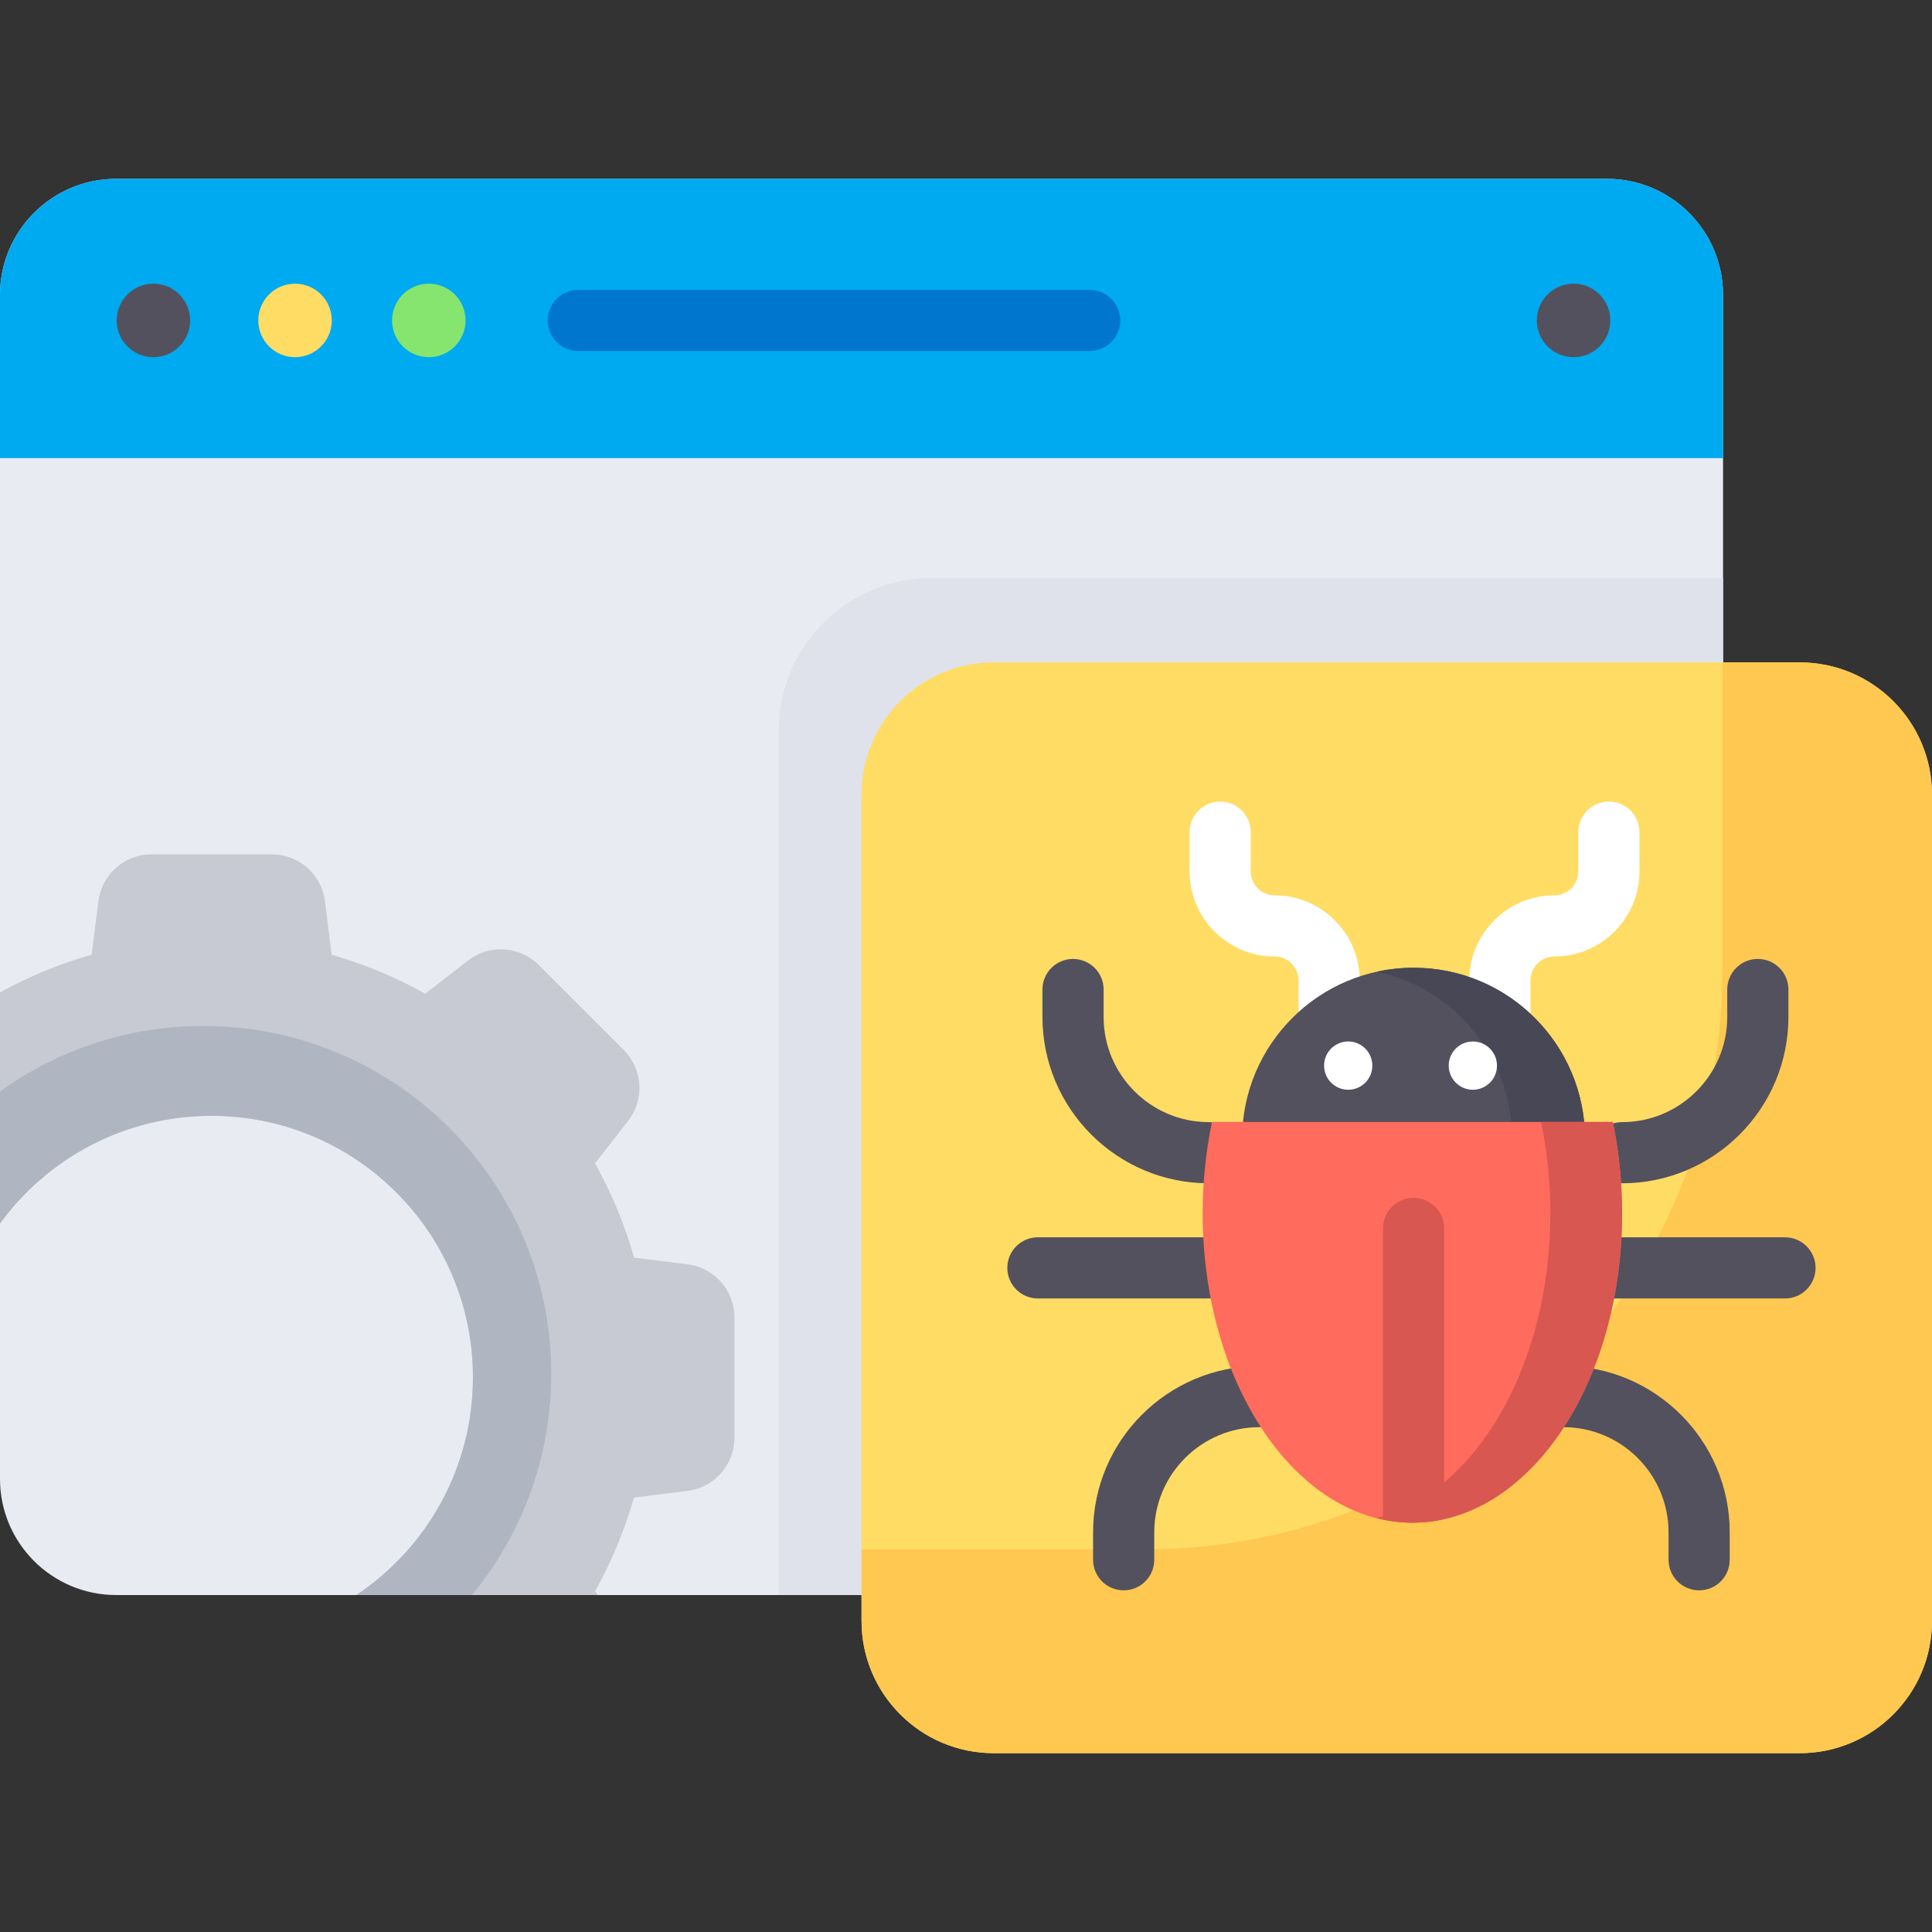 <?xml version="1.0" encoding="iso-8859-1"?>
<!-- Generator: Adobe Illustrator 19.0.0, SVG Export Plug-In . SVG Version: 6.00 Build 0)  -->
<svg version="1.1" id="Capa_1" xmlns="http://www.w3.org/2000/svg" xmlns:xlink="http://www.w3.org/1999/xlink" x="0px" y="0px"
	 viewBox="0 0 512 512" style="enable-background:new 0 0 512 512;" xml:space="preserve">
<rect x="0" y="0" width="512" height="512" fill="#333333" stroke="none"/>
<path style="fill:#E9EBF2;" d="M425.847,422.701H30.781C13.781,422.701,0,408.92,0,391.92V78.171c0-17,13.781-30.781,30.781-30.781
	h395.066c17,0,30.781,13.781,30.781,30.781V391.92C456.628,408.919,442.847,422.701,425.847,422.701z"/>
<path style="fill:#00AAF0;" d="M456.628,121.41V78.171c0-17-13.781-30.781-30.781-30.781H30.781C13.781,47.39,0,61.171,0,78.171
	v43.239h454.543C454.543,121.41,456.628,121.41,456.628,121.41z"/>
<path style="fill:#0076CE;" d="M288.781,93.027H153.252c-4.477,0-8.106-3.629-8.106-8.106s3.629-8.106,8.106-8.106h135.529
	c4.477,0,8.106,3.629,8.106,8.106S293.258,93.027,288.781,93.027z"/>
<circle style="fill:#53515E;" cx="40.659" cy="84.92" r="9.739"/>
<circle style="fill:#FFDC64;" cx="78.19" cy="84.92" r="9.739"/>
<circle style="fill:#86E56E;" cx="113.64" cy="84.92" r="9.739"/>
<circle style="fill:#53515E;" cx="417.01" cy="84.92" r="9.739"/>
<path style="fill:#C7CAD3;" d="M182.212,335.06l-14.176-1.787c-2.485-8.786-5.981-17.146-10.346-24.955l8.782-11.29
	c4.4-5.655,3.899-13.702-1.168-18.768l-22.524-22.524c-5.062-5.062-13.1-5.567-18.756-1.178l-11.317,8.783
	c-7.767-4.339-16.078-7.822-24.811-10.302l-1.774-14.195c-0.888-7.109-6.932-12.445-14.097-12.445H40.173
	c-7.159,0-13.2,5.327-14.095,12.43l-1.787,14.176C15.751,255.42,7.62,258.797,0,262.991v61.246
	c12.603-17.288,32.998-28.531,56.029-28.531c38.277,0,69.306,31.029,69.306,69.306c0,24.069-12.274,45.264-30.898,57.689h64.046
	l-0.784-1.01c4.339-7.767,7.821-16.078,10.302-24.811l14.195-1.774c7.109-0.888,12.445-6.932,12.445-14.097v-31.853
	C194.642,341.996,189.315,335.956,182.212,335.06z"/>
<path style="fill:#B0B6C1;" d="M94.437,422.701h30.643c13.124-15.932,21.007-36.343,21.007-58.596
	c0-50.934-41.291-92.225-92.225-92.225c-20.112,0-38.705,6.457-53.862,17.385v34.972c12.603-17.288,32.998-28.531,56.029-28.531
	c38.277,0,69.306,31.029,69.306,69.306C125.335,389.08,113.062,410.276,94.437,422.701z"/>
<path style="fill:#DFE2EA;" d="M246.839,153.18c-22.353,0-40.473,18.121-40.473,40.474v229.047h219.481
	c17,0,30.781-13.781,30.781-30.781V153.18H246.839z"/>
<path style="fill:#FFDC64;" d="M476.95,464.61H263.364c-19.358,0-35.05-15.692-35.05-35.05V210.594
	c0-19.358,15.692-35.05,35.05-35.05H476.95c19.358,0,35.05,15.692,35.05,35.05V429.56C512,448.918,496.308,464.61,476.95,464.61z"/>
<path style="fill:#FFC850;" d="M476.95,175.544h-20.532v82.117c0,84.455-68.464,152.919-152.919,152.919h-75.185v18.979
	c0,19.358,15.692,35.05,35.05,35.05H476.95c19.358,0,35.05-15.692,35.05-35.05V210.594C512,191.237,496.308,175.544,476.95,175.544z
	"/>
<g>
	<path style="fill:#53515E;" d="M320.34,313.584c-24.307,0-44.082-19.775-44.082-44.082v-7.268c0-4.477,3.629-8.106,8.106-8.106
		s8.106,3.629,8.106,8.106v7.268c0,15.368,12.503,27.871,27.871,27.871c4.477,0,8.106,3.629,8.106,8.106
		S324.817,313.584,320.34,313.584z"/>
	<path style="fill:#53515E;" d="M429.868,313.584c-4.477,0-8.106-3.629-8.106-8.106s3.629-8.106,8.106-8.106
		c15.368,0,27.871-12.503,27.871-27.871v-7.268c0-4.477,3.629-8.106,8.106-8.106s8.106,3.629,8.106,8.106v7.268
		C473.951,293.809,454.175,313.584,429.868,313.584z"/>
	<path style="fill:#53515E;" d="M450.288,421.458c-4.477,0-8.106-3.629-8.106-8.106v-7.268c0-15.368-12.503-27.871-27.87-27.871
		c-4.477,0-8.106-3.629-8.106-8.106s3.629-8.106,8.106-8.106c24.307,0,44.081,19.775,44.081,44.082v7.268
		C458.394,417.829,454.765,421.458,450.288,421.458z"/>
	<path style="fill:#53515E;" d="M297.784,421.458c-4.477,0-8.106-3.629-8.106-8.106v-7.268c0-24.307,19.776-44.082,44.082-44.082
		c4.477,0,8.106,3.629,8.106,8.106s-3.629,8.106-8.106,8.106c-15.368,0-27.871,12.503-27.871,27.871v7.268
		C305.89,417.829,302.261,421.458,297.784,421.458z"/>
	<path style="fill:#53515E;" d="M321.062,344.108h-46.006c-4.477,0-8.106-3.629-8.106-8.106s3.629-8.106,8.106-8.106h46.006
		c4.477,0,8.106,3.629,8.106,8.106S325.539,344.108,321.062,344.108z"/>
</g>
<g>
	<path style="fill:#FFFFFF;" d="M352.239,277.842c-4.477,0-8.106-3.629-8.106-8.106v-9.911c0-3.496-2.843-6.339-6.339-6.339
		c-12.435,0-22.551-10.116-22.551-22.55v-10.407c0-4.477,3.629-8.106,8.106-8.106s8.106,3.629,8.106,8.106v10.407
		c0,3.495,2.844,6.339,6.34,6.339c12.434,0,22.55,10.116,22.55,22.551v9.911C360.345,274.213,356.716,277.842,352.239,277.842z"/>
	<path style="fill:#FFFFFF;" d="M397.477,277.842c-4.477,0-8.106-3.629-8.106-8.106v-9.911c0-12.435,10.116-22.551,22.55-22.551
		c3.496,0,6.339-2.844,6.339-6.339v-10.407c0-4.477,3.629-8.106,8.106-8.106s8.106,3.629,8.106,8.106v10.407
		c0,12.435-10.116,22.55-22.55,22.55c-3.496,0-6.339,2.844-6.339,6.339v9.911C405.583,274.213,401.954,277.842,397.477,277.842z"/>
</g>
<g>
	<path style="fill:#53515E;" d="M473.038,344.108h-46.006c-4.477,0-8.106-3.629-8.106-8.106s3.629-8.106,8.106-8.106h46.006
		c4.477,0,8.106,3.629,8.106,8.106C481.143,340.479,477.515,344.108,473.038,344.108z"/>
	<circle style="fill:#53515E;" cx="374.61" cy="301.9" r="45.44"/>
</g>
<path style="fill:#474756;" d="M374.605,256.46c-3.315,0-6.544,0.364-9.657,1.038c20.454,4.429,35.781,22.62,35.781,44.399
	s-15.327,39.971-35.781,44.399c3.113,0.674,6.342,1.038,9.657,1.038c25.095,0,45.438-20.343,45.438-45.438
	C420.043,276.803,399.7,256.46,374.605,256.46z"/>
<path style="fill:#FF6B5C;" d="M321.19,297.328c-1.604,7.656-2.469,15.79-2.469,24.222c0,45.272,24.882,81.972,55.574,81.972
	s55.574-36.7,55.574-81.972c0-8.433-0.865-16.566-2.469-24.222H321.19z"/>
<g>
	<path style="fill:#D85750;" d="M427.4,297.328h-19.004c1.604,7.656,2.469,15.79,2.469,24.222c0,40.491-19.909,74.101-46.072,80.754
		c3.089,0.786,6.26,1.218,9.502,1.218c30.692,0,55.574-36.7,55.574-81.972C429.869,313.118,429.004,304.984,427.4,297.328z"/>
	<path style="fill:#D85750;" d="M374.605,317.445c-4.477,0-8.106,3.629-8.106,8.106v77.152c2.548,0.528,5.148,0.819,7.795,0.819
		c2.861,0,5.671-0.321,8.416-0.936V325.55C382.711,321.074,379.082,317.445,374.605,317.445z"/>
</g>
<g>
	<circle style="fill:#FFFFFF;" cx="357.29" cy="282.4" r="6.395"/>
	<circle style="fill:#FFFFFF;" cx="390.32" cy="282.4" r="6.395"/>
</g>
<g>
</g>
<g>
</g>
<g>
</g>
<g>
</g>
<g>
</g>
<g>
</g>
<g>
</g>
<g>
</g>
<g>
</g>
<g>
</g>
<g>
</g>
<g>
</g>
<g>
</g>
<g>
</g>
<g>
</g>
</svg>

